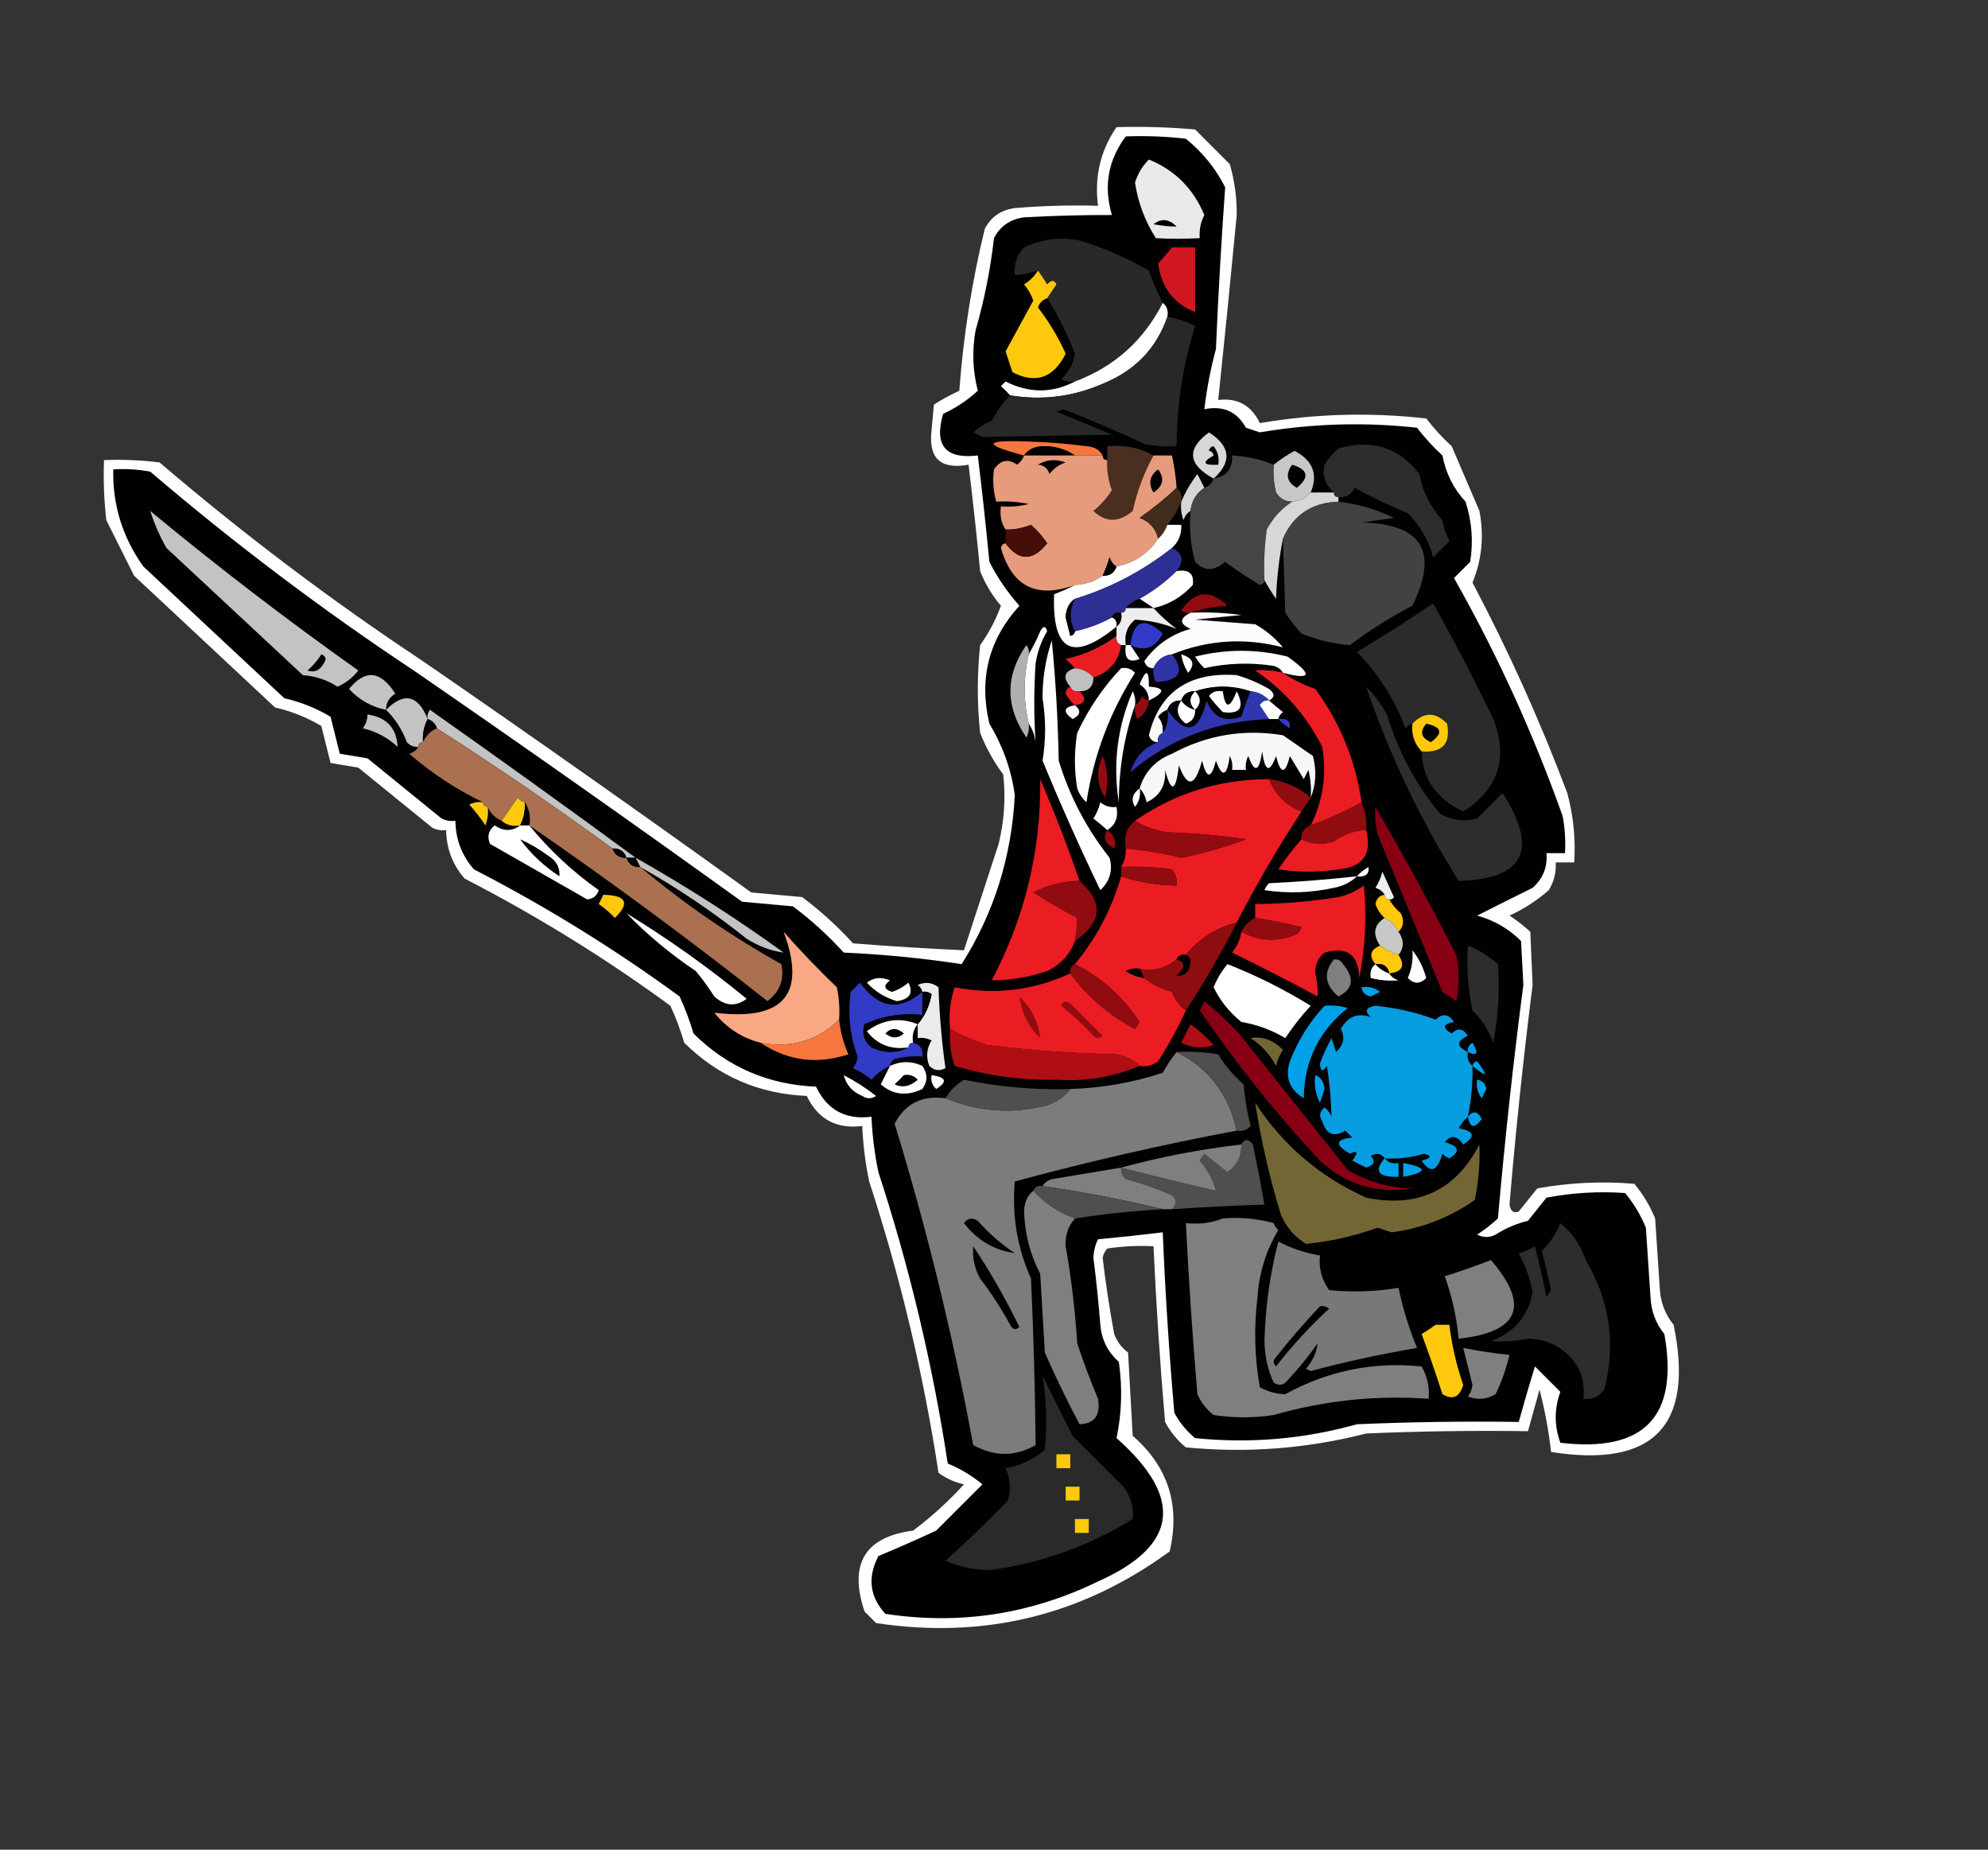 <?xml version="1.0" encoding="UTF-8"?>
<!DOCTYPE svg PUBLIC "-//W3C//DTD SVG 1.1//EN" "http://www.w3.org/Graphics/SVG/1.1/DTD/svg11.dtd">
<svg xmlns="http://www.w3.org/2000/svg" version="1.1" width="430px" height="400px" style="shape-rendering:geometricPrecision; text-rendering:geometricPrecision; image-rendering:optimizeQuality; fill-rule:evenodd; clip-rule:evenodd" xmlns:xlink="http://www.w3.org/1999/xlink">
<rect width="100%" height="100%" fill="#333333" stroke="none"/>
<g><path style="opacity:1" fill="#fefffe" d="M 241.5,27.5 C 247.176,27.334 252.843,27.501 258.5,28C 261,30.5 263.5,33 266,35.5C 267.037,39.078 267.537,42.744 267.5,46.5C 266.233,59.836 264.9,73.169 263.5,86.5C 267.67,85.993 270.67,87.659 272.5,91.5C 284.433,89.463 296.433,89.13 308.5,90.5C 310.149,92.65 311.982,94.65 314,96.5C 316.012,101.173 318.012,105.84 320,110.5C 321.022,115.905 320.522,121.071 318.5,126C 326.293,140.752 333.127,155.918 339,171.5C 340.325,176.401 340.825,181.401 340.5,186.5C 339.167,186.5 337.833,186.5 336.5,186.5C 336.628,188.655 336.128,190.655 335,192.5C 332.415,194.758 329.582,196.591 326.5,198C 328.09,199.046 329.59,200.213 331,201.5C 331.167,205.333 331.333,209.167 331.5,213C 329.505,228.751 327.838,244.584 326.5,260.5C 326.733,261.932 327.4,262.432 328.5,262C 329.833,260.333 331.167,258.667 332.5,257C 339.465,255.746 346.465,255.413 353.5,256C 355.377,258.251 356.877,260.751 358,263.5C 358.333,268.5 358.667,273.5 359,278.5C 359.133,281.525 360.133,284.192 362,286.5C 366.507,308.329 357.673,317.495 335.5,314C 334.968,309.403 334.135,304.903 333,300.5C 332.151,303.521 331.317,306.521 330.5,309.5C 318.829,309.333 307.162,309.5 295.5,310C 282.691,313.286 269.691,314.286 256.5,313C 254.622,311.457 253.122,309.624 252,307.5C 250.908,294.847 250.075,282.18 249.5,269.5C 246.15,269.335 242.817,269.502 239.5,270C 238.978,270.561 238.645,271.228 238.5,272C 239.154,277.524 239.987,283.024 241,288.5C 241.615,290.116 242.615,291.449 244,292.5C 244.333,298.5 244.667,304.5 245,310.5C 252.665,317.165 255.332,325.498 253,335.5C 234.002,349.364 212.835,354.531 189.5,351C 188.667,350.167 187.833,349.333 187,348.5C 183.551,338.205 187.051,332.371 197.5,331C 201.466,328.036 205.133,324.703 208.5,321C 206.481,320.55 204.648,319.717 203,318.5C 199.727,297.075 194.727,276.075 188,255.5C 187.172,251.534 186.672,247.534 186.5,243.5C 180.919,244.21 176.919,242.044 174.5,237C 164.139,236.567 155.306,232.734 148,225.5C 147.197,222.756 146.197,220.089 145,217.5C 130.953,207.218 116.12,198.052 100.5,190C 97.89,187.005 96.556,183.505 96.5,179.5C 95.448,179.649 94.448,179.483 93.5,179C 88.167,174.667 82.833,170.333 77.5,166C 75.5,165.667 73.5,165.333 71.5,165C 70.833,162.333 70.167,159.667 69.5,157C 66.377,155.14 63.043,153.807 59.5,153C 49.333,143.5 39.167,134 29,124.5C 27,120.5 25,116.5 23,112.5C 22.501,108.179 22.334,103.846 22.5,99.5C 26.514,99.335 30.514,99.501 34.5,100C 52.775,115.6 71.775,129.934 91.5,143C 115.342,159.421 139.009,176.087 162.5,193C 166.167,193.333 169.833,193.667 173.5,194C 177.466,196.964 181.133,200.297 184.5,204C 192.495,204.643 200.495,205.143 208.5,205.5C 210.985,197.855 213.485,190.188 216,182.5C 217.218,177.545 217.551,172.545 217,167.5C 214.965,164.755 213.299,161.755 212,158.5C 211.333,152.167 211.333,145.833 212,139.5C 213.889,136.888 215.389,134.055 216.5,131C 214.586,128.752 213.086,126.252 212,123.5C 211.261,115.799 210.428,108.133 209.5,100.5C 203.424,101.589 200.757,99.09 201.5,93C 201.667,91.167 201.833,89.333 202,87.5C 203.753,86.373 205.587,85.373 207.5,84.5C 208.37,72.657 210.203,60.99 213,49.5C 214.339,46.906 216.506,45.406 219.5,45C 225.491,44.501 231.491,44.334 237.5,44.5C 236.682,38.24 238.015,32.574 241.5,27.5 Z"/></g>
<g><path style="opacity:1" fill="#010101" d="M 243.5,29.5 C 247.846,29.334 252.179,29.501 256.5,30C 260.119,32.944 262.953,36.444 265,40.5C 264.17,52.1 263.503,63.767 263,75.5C 261.843,79.782 261.01,84.116 260.5,88.5C 264.539,87.66 267.539,88.993 269.5,92.5C 270.5,92.833 271.5,93.167 272.5,93.5C 283.796,91.581 295.13,91.248 306.5,92.5C 308.149,94.65 309.982,96.65 312,98.5C 312.721,102.342 314.387,105.676 317,108.5C 318.363,112.761 318.696,117.095 318,121.5C 316.833,122.667 315.667,123.833 314.5,125C 323.832,141.496 331.665,158.662 338,176.5C 338.497,179.146 338.664,181.813 338.5,184.5C 337.167,184.5 335.833,184.5 334.5,184.5C 334.747,187.505 333.747,190.005 331.5,192C 327.451,194.002 323.451,196.002 319.5,198C 323.164,199.002 326.331,200.836 329,203.5C 329.167,206.667 329.333,209.833 329.5,213C 327.313,229.744 325.48,246.578 324,263.5C 322.59,264.787 321.09,265.954 319.5,267C 320.833,267.667 322.167,267.667 323.5,267C 325.635,265.619 327.968,264.619 330.5,264C 331.833,262.333 333.167,260.667 334.5,259C 340.141,257.928 345.807,257.595 351.5,258C 353.377,260.251 354.877,262.751 356,265.5C 356.333,270.5 356.667,275.5 357,280.5C 357.133,283.525 358.133,286.192 360,288.5C 363.165,306.338 355.665,314.171 337.5,312C 336.167,308.333 336.167,304.667 337.5,301C 335.667,299.167 333.833,297.333 332,295.5C 330.768,299.498 329.602,303.498 328.5,307.5C 316.829,307.333 305.162,307.5 293.5,308C 282.03,311.213 270.363,312.213 258.5,311C 256.622,309.457 255.122,307.624 254,305.5C 252.871,292.516 252.038,279.516 251.5,266.5C 246.851,267.065 242.184,267.565 237.5,268C 236.892,269.231 236.559,270.564 236.5,272C 237.12,276.82 237.62,281.653 238,286.5C 238.274,289.715 239.607,292.381 242,294.5C 242.806,300.084 242.639,305.584 241.5,311C 256.15,323.956 254.817,334.289 237.5,342C 222.853,349.108 207.52,351.442 191.5,349C 188.098,345.281 187.598,341.114 190,336.5C 194.224,334.74 198.391,332.906 202.5,331C 205.833,327.667 209.167,324.333 212.5,321C 210.244,319.132 207.744,317.632 205,316.5C 201.727,295.075 196.727,274.075 190,253.5C 189.172,249.534 188.672,245.534 188.5,241.5C 182.919,242.21 178.919,240.044 176.5,235C 166.139,234.567 157.306,230.734 150,223.5C 149.197,220.756 148.197,218.089 147,215.5C 132.953,205.218 118.12,196.052 102.5,188C 99.89,185.005 98.556,181.505 98.5,177.5C 97.448,177.649 96.448,177.483 95.5,177C 90.167,172.667 84.833,168.333 79.5,164C 77.5,163.667 75.5,163.333 73.5,163C 72.833,160.333 72.167,157.667 71.5,155C 68.377,153.14 65.043,151.807 61.5,151C 51.333,141.5 41.167,132 31,122.5C 26.491,116.167 24.324,109.167 24.5,101.5C 27.187,101.336 29.854,101.503 32.5,102C 50.775,117.6 69.775,131.934 89.5,145C 113.342,161.421 137.009,178.087 160.5,195C 164.167,195.333 167.833,195.667 171.5,196C 175.466,198.964 179.133,202.297 182.5,206C 191.056,206.385 199.556,207.218 208,208.5C 214.965,197.517 218.799,185.351 219.5,172C 218.775,166.548 216.941,161.381 214,156.5C 211.701,146.772 213.868,138.272 220.5,131C 217.913,128.087 215.746,124.92 214,121.5C 213.261,113.799 212.428,106.133 211.5,98.5C 204.497,99.327 201.997,96.327 204,89.5C 206.795,88.192 209.295,86.525 211.5,84.5C 210.394,80.223 210.228,75.89 211,71.5C 212.887,64.969 214.22,58.302 215,51.5C 216.339,48.906 218.506,47.406 221.5,47C 227.957,46.644 234.29,46.477 240.5,46.5C 238.669,40.294 239.669,34.628 243.5,29.5 Z"/></g>
<g><path style="opacity:1" fill="#e9e9e9" d="M 248.5,34.5 C 254.114,36.781 258.114,40.781 260.5,46.5C 259.691,48.071 259.357,49.738 259.5,51.5C 256.121,51.678 252.955,51.678 250,51.5C 247.657,47.814 246.157,43.814 245.5,39.5C 246.092,37.578 247.092,35.911 248.5,34.5 Z"/></g>
<g><path style="opacity:1" fill="#000000" d="M 249.5,48.5 C 251.185,47.156 252.852,47.323 254.5,49C 252.893,48.981 251.226,48.815 249.5,48.5 Z"/></g>
<g><path style="opacity:1" fill="#292929" d="M 251.5,65.5 C 247.348,73.654 241.015,79.321 232.5,82.5C 231.448,82.65 230.448,82.483 229.5,82C 231.152,80.53 232.152,78.697 232.5,76.5C 230.886,72.244 228.886,68.244 226.5,64.5C 227.141,63.518 227.807,62.518 228.5,61.5C 228.062,60.494 227.396,60.494 226.5,61.5C 225.824,60.398 225.158,59.398 224.5,58.5C 222.883,59.038 221.216,59.371 219.5,59.5C 219.247,57.173 219.914,55.173 221.5,53.5C 225.336,51.687 229.336,51.187 233.5,52C 238.742,53.621 243.742,55.788 248.5,58.5C 249.312,60.945 250.312,63.278 251.5,65.5 Z"/></g>
<g><path style="opacity:1" fill="#d0171f" d="M 253.5,53.5 C 255.167,53.5 256.833,53.5 258.5,53.5C 258.5,58.167 258.5,62.833 258.5,67.5C 253.879,65.687 251.212,62.187 250.5,57C 251.544,55.826 252.544,54.659 253.5,53.5 Z"/></g>
<g><path style="opacity:1" fill="#fec90d" d="M 224.5,58.5 C 225.158,59.398 225.824,60.398 226.5,61.5C 227.396,60.494 228.062,60.494 228.5,61.5C 227.807,62.518 227.141,63.518 226.5,64.5C 225.522,64.811 224.855,65.478 224.5,66.5C 226.898,69.571 228.898,72.905 230.5,76.5C 227.873,81.745 224.039,83.078 219,80.5C 218.5,79 218,77.5 217.5,76C 219.5,72.333 221.5,68.667 223.5,65C 223.05,63.715 222.383,62.548 221.5,61.5C 222.77,60.712 223.77,59.712 224.5,58.5 Z"/></g>
<g><path style="opacity:1" fill="#fefffe" d="M 251.5,65.5 C 252.404,66.209 252.737,67.209 252.5,68.5C 250.145,75.359 245.478,80.192 238.5,83C 232.063,85.805 225.396,86.638 218.5,85.5C 217.909,84.849 217.243,84.182 216.5,83.5C 216.833,83.167 217.167,82.833 217.5,82.5C 222.592,85.062 227.592,85.062 232.5,82.5C 241.015,79.321 247.348,73.654 251.5,65.5 Z"/></g>
<g><path style="opacity:1" fill="#282828" d="M 252.5,68.5 C 254.589,68.857 256.589,69.523 258.5,70.5C 255.867,78.963 254.534,87.63 254.5,96.5C 252.143,96.663 249.81,96.497 247.5,96C 241.783,93.314 235.95,90.814 230,88.5C 229.5,88.667 229,88.833 228.5,89C 232.5,90.667 236.5,92.333 240.5,94C 231.127,94.179 221.793,94.346 212.5,94.5C 211.833,94.167 211.167,93.833 210.5,93.5C 211.665,92.416 212.998,91.583 214.5,91C 215.615,88.869 216.948,87.035 218.5,85.5C 225.396,86.638 232.063,85.805 238.5,83C 245.478,80.192 250.145,75.359 252.5,68.5 Z"/></g>
<g><path style="opacity:1" fill="#d6d7d6" d="M 262.5,103.5 C 256.93,100.449 256.597,97.115 261.5,93.5C 266.19,96.522 266.524,99.856 262.5,103.5 Z"/></g>
<g><path style="opacity:1" fill="#f7763e" d="M 238.5,98.5 C 236.5,98.5 234.5,98.5 232.5,98.5C 230.489,97.107 228.155,96.44 225.5,96.5C 223.667,96.585 222.334,97.252 221.5,98.5C 212.26,96.062 212.76,95.062 223,95.5C 227.018,95.638 231.018,95.972 235,96.5C 236.681,96.608 237.848,97.275 238.5,98.5 Z"/></g>
<g><path style="opacity:1" fill="#000000" d="M 232.5,98.5 C 228.833,98.5 225.167,98.5 221.5,98.5C 222.334,97.252 223.667,96.585 225.5,96.5C 228.155,96.44 230.489,97.107 232.5,98.5 Z"/></g>
<g><path style="opacity:1" fill="#4a2f20" d="M 249.5,98.5 C 247.444,102.232 245.944,106.232 245,110.5C 242.01,113.021 239.176,113.021 236.5,110.5C 238.097,109.209 239.43,107.709 240.5,106C 239.713,103.901 239.38,101.734 239.5,99.5C 239.5,98.5 239.5,97.5 239.5,96.5C 243.16,96.159 246.493,96.826 249.5,98.5 Z"/></g>
<g><path style="opacity:1" fill="#000000" d="M 261.5,97.5 C 261.56,96.957 261.893,96.624 262.5,96.5C 263.429,97.689 263.762,99.022 263.5,100.5C 260.203,100.671 259.869,100.005 262.5,98.5C 262.376,97.893 262.043,97.56 261.5,97.5 Z"/></g>
<g><path style="opacity:1" fill="#2d2d2d" d="M 289.5,107.5 C 288.833,107.5 288.5,107.167 288.5,106.5C 286.577,104.712 285.911,102.712 286.5,100.5C 287.313,99.186 288.313,98.019 289.5,97C 296.723,94.895 302.556,96.728 307,102.5C 307.721,106.342 309.387,109.676 312,112.5C 312.273,114.101 312.773,115.601 313.5,117C 312.333,118.167 311.167,119.333 310,120.5C 308.998,116.836 307.164,113.669 304.5,111C 300.563,109.356 296.73,107.523 293,105.5C 292.29,106.973 291.124,107.64 289.5,107.5 Z"/></g>
<g><path style="opacity:1" fill="#c7c7c7" d="M 283.5,106.5 C 282.486,107.674 281.153,108.34 279.5,108.5C 277.983,108.489 276.816,107.823 276,106.5C 275.505,104.527 275.338,102.527 275.5,100.5C 276.885,99.386 278.385,98.386 280,97.5C 283.974,99.576 285.14,102.576 283.5,106.5 Z"/></g>
<g><path style="opacity:1" fill="#e69c7c" d="M 221.5,98.5 C 225.167,98.5 228.833,98.5 232.5,98.5C 234.5,98.5 236.5,98.5 238.5,98.5C 238.5,99.167 238.833,99.5 239.5,99.5C 239.38,101.734 239.713,103.901 240.5,106C 239.43,107.709 238.097,109.209 236.5,110.5C 239.176,113.021 242.01,113.021 245,110.5C 245.944,106.232 247.444,102.232 249.5,98.5C 250.833,98.5 252.167,98.5 253.5,98.5C 253.993,100.806 254.326,103.139 254.5,105.5C 251.997,107.833 249.331,109.999 246.5,112C 248.644,112.792 249.977,114.292 250.5,116.5C 248.37,119.737 245.37,121.737 241.5,122.5C 240.778,122.082 240.278,121.416 240,120.5C 239.59,121.901 239.09,123.234 238.5,124.5C 236.786,125.738 234.786,126.405 232.5,126.5C 224.231,129.529 218.898,126.862 216.5,118.5C 216.624,117.893 216.957,117.56 217.5,117.5C 220.375,121.382 223.375,121.382 226.5,117.5C 225.52,116.019 224.353,114.685 223,113.5C 220.975,114.26 219.142,114.594 217.5,114.5C 216.549,113.081 216.216,111.415 216.5,109.5C 218.527,109.662 220.527,109.495 222.5,109C 220.19,108.503 217.857,108.337 215.5,108.5C 214.833,106.181 214.666,103.847 215,101.5C 216.396,99.473 218.062,99.14 220,100.5C 220.717,99.956 221.217,99.289 221.5,98.5 Z"/></g>
<g><path style="opacity:1" fill="#000000" d="M 224.5,100.5 C 226.288,99.377 228.288,99.211 230.5,100C 229.069,100.465 227.903,101.299 227,102.5C 226.583,101.244 225.75,100.577 224.5,100.5 Z"/></g>
<g><path style="opacity:1" fill="#000000" d="M 279.5,100.5 C 282.956,101.536 283.29,103.203 280.5,105.5C 278.296,104.218 277.962,102.551 279.5,100.5 Z"/></g>
<g><path style="opacity:1" fill="#000000" d="M 250.5,101.5 C 251.94,103.42 251.607,105.087 249.5,106.5C 248.316,104.533 248.649,102.866 250.5,101.5 Z"/></g>
<g><path style="opacity:1" fill="#d6d7d6" d="M 260.5,105.5 C 258.75,106.659 257.75,108.326 257.5,110.5C 256.778,110.918 256.278,111.584 256,112.5C 255.51,111.207 255.343,109.873 255.5,108.5C 256.375,106.432 257.541,104.432 259,102.5C 259.513,103.527 260.013,104.527 260.5,105.5 Z"/></g>
<g><path style="opacity:1" fill="#454545" d="M 275.5,100.5 C 275.338,102.527 275.505,104.527 276,106.5C 276.816,107.823 277.983,108.489 279.5,108.5C 277.193,109.977 275.36,111.977 274,114.5C 273.501,118.152 273.335,121.818 273.5,125.5C 273.44,126.043 273.107,126.376 272.5,126.5C 269.914,124.957 267.414,123.291 265,121.5C 262.615,123.539 260.448,123.539 258.5,121.5C 257.511,117.893 257.177,114.226 257.5,110.5C 257.75,108.326 258.75,106.659 260.5,105.5C 261.5,105.167 262.167,104.5 262.5,103.5C 265.297,103.033 266.631,101.367 266.5,98.5C 269.727,98.676 272.727,99.343 275.5,100.5 Z"/></g>
<g><path style="opacity:1" fill="#432b1e" d="M 254.5,105.5 C 255.404,106.209 255.737,107.209 255.5,108.5C 254.767,110.294 253.767,111.961 252.5,113.5C 252.068,114.71 251.401,115.71 250.5,116.5C 249.977,114.292 248.644,112.792 246.5,112C 249.331,109.999 251.997,107.833 254.5,105.5 Z"/></g>
<g><path style="opacity:1" fill="#d6d7d6" d="M 283.5,106.5 C 285.167,106.5 286.833,106.5 288.5,106.5C 288.5,107.167 288.833,107.5 289.5,107.5C 289.5,107.833 289.5,108.167 289.5,108.5C 283.76,108.694 279.76,111.361 277.5,116.5C 276.675,120.647 276.175,124.981 276,129.5C 275.066,128.142 274.232,126.808 273.5,125.5C 273.335,121.818 273.501,118.152 274,114.5C 275.36,111.977 277.193,109.977 279.5,108.5C 281.153,108.34 282.486,107.674 283.5,106.5 Z"/></g>
<g><path style="opacity:1" fill="#424242" d="M 289.5,108.5 C 293.737,108.969 297.737,110.136 301.5,112C 299.167,112.333 296.833,112.667 294.5,113C 307.587,113.267 311.254,119.267 305.5,131C 300.747,133.458 296.247,136.292 292,139.5C 288.614,139.288 285.114,138.455 281.5,137C 280.213,135.59 279.046,134.09 278,132.5C 277.835,127.015 277.669,121.682 277.5,116.5C 279.76,111.361 283.76,108.694 289.5,108.5 Z"/></g>
<g><path style="opacity:1" fill="#c2c3c2" d="M 32.5,110.5 C 47.054,122.551 62.054,134.051 77.5,145C 76.275,146.563 74.775,147.73 73,148.5C 70.752,147.045 68.252,146.212 65.5,146C 55.667,136.833 45.833,127.667 36,118.5C 34.546,115.929 33.38,113.262 32.5,110.5 Z"/></g>
<g><path style="opacity:1" fill="#fefffe" d="M 252.5,113.5 C 253.5,113.5 254.5,113.5 255.5,113.5C 255.608,115.514 254.942,117.18 253.5,118.5C 247.149,123.508 240.149,127.175 232.5,129.5C 231.252,130.334 230.585,131.667 230.5,133.5C 230.833,134.833 231.167,136.167 231.5,137.5C 232.107,137.376 232.44,137.043 232.5,136.5C 235.397,135.871 238.064,134.871 240.5,133.5C 241.338,133.842 241.672,134.508 241.5,135.5C 232.05,143.248 227.55,140.915 228,128.5C 229.622,127.901 231.122,127.234 232.5,126.5C 234.786,126.405 236.786,125.738 238.5,124.5C 240.027,124.573 241.027,123.906 241.5,122.5C 245.37,121.737 248.37,119.737 250.5,116.5C 251.401,115.71 252.068,114.71 252.5,113.5 Z"/></g>
<g><path style="opacity:1" fill="#440f09" d="M 217.5,117.5 C 217.5,116.5 217.5,115.5 217.5,114.5C 219.142,114.594 220.975,114.26 223,113.5C 224.353,114.685 225.52,116.019 226.5,117.5C 223.375,121.382 220.375,121.382 217.5,117.5 Z"/></g>
<g><path style="opacity:1" fill="#2d2f95" d="M 253.5,118.5 C 255.847,119.607 256.18,121.274 254.5,123.5C 252.14,125.853 249.473,127.853 246.5,129.5C 245.29,129.932 244.29,130.599 243.5,131.5C 243.5,132.167 243.167,132.5 242.5,132.5C 241.508,132.328 240.842,132.662 240.5,133.5C 238.064,134.871 235.397,135.871 232.5,136.5C 231.244,134.274 231.244,131.941 232.5,129.5C 240.149,127.175 247.149,123.508 253.5,118.5 Z"/></g>
<g><path style="opacity:1" fill="#000000" d="M 241.5,122.5 C 241.027,123.906 240.027,124.573 238.5,124.5C 239.09,123.234 239.59,121.901 240,120.5C 240.278,121.416 240.778,122.082 241.5,122.5 Z"/></g>
<g><path style="opacity:1" fill="#fefffe" d="M 254.5,123.5 C 257.166,123.066 258.333,124.066 258,126.5C 255.643,129.091 252.809,130.758 249.5,131.5C 248.5,130.833 247.5,130.167 246.5,129.5C 249.473,127.853 252.14,125.853 254.5,123.5 Z"/></g>
<g><path style="opacity:1" fill="#910c11" d="M 257.5,132.5 C 256.761,132.631 256.094,132.464 255.5,132C 258.401,127.735 261.734,127.401 265.5,131C 262.635,131.183 259.969,131.683 257.5,132.5 Z"/></g>
<g><path style="opacity:1" fill="#000000" d="M 232.5,129.5 C 231.244,131.941 231.244,134.274 232.5,136.5C 232.44,137.043 232.107,137.376 231.5,137.5C 231.167,136.167 230.833,134.833 230.5,133.5C 230.585,131.667 231.252,130.334 232.5,129.5 Z"/></g>
<g><path style="opacity:1" fill="#000000" d="M 246.5,129.5 C 247.5,130.167 248.5,130.833 249.5,131.5C 247.5,131.5 245.5,131.5 243.5,131.5C 244.29,130.599 245.29,129.932 246.5,129.5 Z"/></g>
<g><path style="opacity:1" fill="#2b2b2b" d="M 307.5,162.5 C 312,162.836 313.833,160.836 313,156.5C 310.506,153.914 308.006,153.914 305.5,156.5C 304.883,156.611 304.383,156.944 304,157.5C 301.61,151.201 298.11,145.701 293.5,141C 299.085,137.625 304.585,134.125 310,130.5C 314.588,138.676 318.922,147.009 323,155.5C 326.273,163.95 324.106,170.617 316.5,175.5C 310.654,172.723 307.654,168.39 307.5,162.5 Z"/></g>
<g><path style="opacity:1" fill="#eeeeee" d="M 243.5,131.5 C 245.5,131.5 247.5,131.5 249.5,131.5C 250.972,133.134 252.638,134.634 254.5,136C 251.639,134.826 248.639,134.159 245.5,134C 243.808,135.401 243.141,137.234 243.5,139.5C 243.167,139.5 242.833,139.5 242.5,139.5C 241.662,139.158 241.328,138.492 241.5,137.5C 241.5,136.833 241.5,136.167 241.5,135.5C 242.404,134.791 242.737,133.791 242.5,132.5C 243.167,132.5 243.5,132.167 243.5,131.5 Z"/></g>
<g><path style="opacity:1" fill="#000000" d="M 240.5,133.5 C 240.842,132.662 241.508,132.328 242.5,132.5C 242.737,133.791 242.404,134.791 241.5,135.5C 241.672,134.508 241.338,133.842 240.5,133.5 Z"/></g>
<g><path style="opacity:1" fill="#323bc8" d="M 244.5,139.5 C 245.169,134.168 247.502,133.335 251.5,137C 249.855,140.169 247.521,141.003 244.5,139.5 Z"/></g>
<g><path style="opacity:1" fill="#fcfcfc" d="M 257.5,132.5 C 261.182,132.335 264.848,132.501 268.5,133C 265.167,133.333 261.833,133.667 258.5,134C 262.833,134.333 267.167,134.667 271.5,135C 273.792,136.29 275.792,137.957 277.5,140C 269.312,137.858 261.312,138.358 253.5,141.5C 251.596,141.738 250.262,142.738 249.5,144.5C 248.503,144.53 247.836,144.03 247.5,143C 250.006,139.495 253.339,137.162 257.5,136C 255.069,134.908 255.069,133.741 257.5,132.5 Z"/></g>
<g><path style="opacity:1" fill="#fefffe" d="M 222.5,156.5 C 221.352,151.483 221.352,146.483 222.5,141.5C 223.41,139.981 224.243,138.315 225,136.5C 225.654,135.304 226.154,135.304 226.5,136.5C 225.208,138.667 224.375,141 224,143.5C 223.616,149.194 223.616,154.86 224,160.5C 223.79,158.942 223.29,157.609 222.5,156.5 Z"/></g>
<g><path style="opacity:1" fill="#ec1c23" d="M 241.5,137.5 C 241.328,138.492 241.662,139.158 242.5,139.5C 241.946,143.055 239.946,145.388 236.5,146.5C 235.486,145.326 234.153,144.66 232.5,144.5C 231.909,143.849 231.243,143.182 230.5,142.5C 234.57,141.63 238.237,139.963 241.5,137.5 Z"/></g>
<g><path style="opacity:1" fill="#fefffe" d="M 227.5,138.5 C 228.33,146.99 228.83,155.657 229,164.5C 231.342,172.184 235.009,179.184 240,185.5C 240.738,188.212 240.071,190.545 238,192.5C 233.576,183.315 229.409,173.982 225.5,164.5C 226.241,160.058 226.241,155.558 225.5,151C 225.483,146.704 226.149,142.537 227.5,138.5 Z"/></g>
<g><path style="opacity:1" fill="#b0b0b0" d="M 222.5,141.5 C 221.352,146.483 221.352,151.483 222.5,156.5C 222.649,157.552 222.483,158.552 222,159.5C 217.411,152.765 217.411,146.098 222,139.5C 222.464,140.094 222.631,140.761 222.5,141.5 Z"/></g>
<g><path style="opacity:1" fill="#fefffe" d="M 243.5,139.5 C 243.833,139.5 244.167,139.5 244.5,139.5C 245.141,140.482 245.807,141.482 246.5,142.5C 244.117,143.462 243.117,142.462 243.5,139.5 Z"/></g>
<g><path style="opacity:1" fill="#fefffe" d="M 277.5,145.5 C 277.082,144.778 276.416,144.278 275.5,144C 270.446,143.219 265.446,143.386 260.5,144.5C 259.713,143.758 259.047,142.925 258.5,142C 265.192,140.321 271.859,140.321 278.5,142C 284.03,145.942 283.697,147.109 277.5,145.5 Z"/></g>
<g><path style="opacity:1" fill="#000000" d="M 69.5,141.5 C 70.525,141.897 70.692,142.563 70,143.5C 69.163,145.007 67.996,145.507 66.5,145C 67.71,143.961 68.71,142.794 69.5,141.5 Z"/></g>
<g><path style="opacity:1" fill="#2f33a5" d="M 253.5,141.5 C 256.358,145.222 255.192,147.222 250,147.5C 249.517,146.552 249.351,145.552 249.5,144.5C 250.262,142.738 251.596,141.738 253.5,141.5 Z"/></g>
<g><path style="opacity:1" fill="#fefffe" d="M 255.5,141.5 C 258.087,142.307 258.587,143.641 257,145.5C 256.209,144.255 255.709,142.922 255.5,141.5 Z"/></g>
<g><path style="opacity:1" fill="#c0c0c0" d="M 232.5,144.5 C 234.153,144.66 235.486,145.326 236.5,146.5C 236.5,148.5 235.5,149.5 233.5,149.5C 232.508,149.672 231.842,149.338 231.5,148.5C 229.825,146.544 230.158,145.211 232.5,144.5 Z"/></g>
<g><path style="opacity:1" fill="#fefffe" d="M 242.5,144.5 C 243.675,144.281 244.675,144.614 245.5,145.5C 240.025,154.113 236.525,163.446 235,173.5C 234.085,172.672 233.419,171.672 233,170.5C 232.333,166.5 232.333,162.5 233,158.5C 235.435,153.285 238.601,148.618 242.5,144.5 Z"/></g>
<g><path style="opacity:1" fill="#ec1c23" d="M 277.5,145.5 C 279.598,146.935 281.931,148.102 284.5,149C 289.889,156.337 293.223,164.503 294.5,173.5C 290.987,175.422 287.321,177.088 283.5,178.5C 286.171,173.146 287.004,167.48 286,161.5C 282.539,154.712 277.706,149.212 271.5,145C 273.488,144.82 275.488,144.986 277.5,145.5 Z"/></g>
<g><path style="opacity:1" fill="#c2c3c2" d="M 83.5,153.5 C 80.407,152.896 77.741,151.396 75.5,149C 78.989,144.68 82.323,145.013 85.5,150C 84.177,150.816 83.511,151.983 83.5,153.5 Z"/></g>
<g><path style="opacity:1" fill="#fefffe" d="M 248.5,151.5 C 248.489,149.983 247.823,148.816 246.5,148C 247.874,144.59 248.541,144.757 248.5,148.5C 252.06,148.717 252.06,149.717 248.5,151.5 Z"/></g>
<g><path style="opacity:1" fill="#fbfbfb" d="M 274.5,151.5 C 273.486,150.326 272.153,149.66 270.5,149.5C 266.5,148.167 262.5,148.167 258.5,149.5C 256.973,149.427 255.973,150.094 255.5,151.5C 253.973,151.427 252.973,152.094 252.5,153.5C 251.711,153.783 251.044,154.283 250.5,155C 251.337,156.011 251.67,157.178 251.5,158.5C 250.662,158.842 250.328,159.508 250.5,160.5C 249.503,160.53 248.836,160.03 248.5,159C 250.841,149.61 257.175,145.277 267.5,146C 269.949,146.725 272.283,147.725 274.5,149C 275.774,149.977 275.774,150.811 274.5,151.5 Z"/></g>
<g><path style="opacity:1" fill="#ec1c23" d="M 231.5,148.5 C 231.842,149.338 232.508,149.672 233.5,149.5C 235.129,151.196 234.796,152.196 232.5,152.5C 231.722,151.844 231.056,151.011 230.5,150C 230.57,149.235 230.903,148.735 231.5,148.5 Z"/></g>
<g><path style="opacity:1" fill="#000000" d="M 258.5,149.5 C 262.5,148.167 266.5,148.167 270.5,149.5C 269.776,151.218 269.109,153.052 268.5,155C 264.834,156.271 262.334,155.104 261,151.5C 259.28,158.475 256.446,159.142 252.5,153.5C 252.973,152.094 253.973,151.427 255.5,151.5C 254.243,153.368 254.576,155.035 256.5,156.5C 257.919,155.995 258.585,154.995 258.5,153.5C 259.833,152.167 259.833,150.833 258.5,149.5 Z"/></g>
<g><path style="opacity:1" fill="#2c2d2c" d="M 295.5,148.5 C 297.223,150.253 298.723,152.253 300,154.5C 302.404,162.478 306.238,169.645 311.5,176C 314.03,177.422 316.697,177.755 319.5,177C 321.333,175.167 323.167,173.333 325,171.5C 332.862,183.778 329.696,190.112 315.5,190.5C 307.234,177.299 300.567,163.299 295.5,148.5 Z"/></g>
<g><path style="opacity:1" fill="#fefffe" d="M 245.5,152.5 C 243.183,159.164 242.016,166.164 242,173.5C 240.685,165.173 241.685,157.173 245,149.5C 245.483,150.448 245.649,151.448 245.5,152.5 Z"/></g>
<g><path style="opacity:1" fill="#000000" d="M 258.5,149.5 C 257.167,150.833 257.167,152.167 258.5,153.5C 257.222,153.218 256.222,152.551 255.5,151.5C 255.973,150.094 256.973,149.427 258.5,149.5 Z"/></g>
<g><path style="opacity:1" fill="#fefffe" d="M 258.5,149.5 C 259.833,150.833 259.833,152.167 258.5,153.5C 257.167,152.167 257.167,150.833 258.5,149.5 Z"/></g>
<g><path style="opacity:1" fill="#fefffe" d="M 261.5,150.5 C 262.209,149.596 263.209,149.263 264.5,149.5C 265.004,153.335 266.004,153.335 267.5,149.5C 269.265,153.014 268.265,154.514 264.5,154C 263.364,152.855 262.364,151.688 261.5,150.5 Z"/></g>
<g><path style="opacity:1" fill="#3036b0" d="M 270.5,149.5 C 272.153,149.66 273.486,150.326 274.5,151.5C 273.624,151.369 272.957,151.702 272.5,152.5C 273.193,153.518 273.859,154.518 274.5,155.5C 262.978,155.942 252.978,159.776 244.5,167C 245.51,163.737 247.51,161.57 250.5,160.5C 250.328,159.508 250.662,158.842 251.5,158.5C 252.451,157.081 252.784,155.415 252.5,153.5C 256.446,159.142 259.28,158.475 261,151.5C 262.334,155.104 264.834,156.271 268.5,155C 269.109,153.052 269.776,151.218 270.5,149.5 Z"/></g>
<g><path style="opacity:1" fill="#c2c3c2" d="M 92.5,155.5 C 91.699,157.042 91.366,158.708 91.5,160.5C 90.833,160.5 90.5,160.833 90.5,161.5C 89.504,161.586 88.671,161.252 88,160.5C 86.988,157.798 85.488,155.465 83.5,153.5C 87.411,149.609 90.411,150.276 92.5,155.5 Z"/></g>
<g><path style="opacity:1" fill="#910c11" d="M 248.5,151.5 C 248.315,153.196 247.481,154.529 246,155.5C 245.517,154.552 245.351,153.552 245.5,152.5C 246.222,152.082 246.722,151.416 247,150.5C 247.383,151.056 247.883,151.389 248.5,151.5 Z"/></g>
<g><path style="opacity:1" fill="#fefffe" d="M 255.5,151.5 C 256.222,152.551 257.222,153.218 258.5,153.5C 258.585,154.995 257.919,155.995 256.5,156.5C 254.576,155.035 254.243,153.368 255.5,151.5 Z"/></g>
<g><path style="opacity:1" fill="#fefffe" d="M 274.5,151.5 C 275.429,152.315 276.429,153.148 277.5,154C 276.944,154.383 276.611,154.883 276.5,155.5C 275.833,155.5 275.167,155.5 274.5,155.5C 273.859,154.518 273.193,153.518 272.5,152.5C 272.957,151.702 273.624,151.369 274.5,151.5 Z"/></g>
<g><path style="opacity:1" fill="#fefffe" d="M 232.5,152.5 C 233.895,153.648 233.728,154.648 232,155.5C 229.86,153.947 230.027,152.947 232.5,152.5 Z"/></g>
<g><path style="opacity:1" fill="#c2c3c2" d="M 137.5,185.5 C 136.833,185.5 136.167,185.5 135.5,185.5C 135.027,184.094 134.027,183.427 132.5,183.5C 120.113,174.45 107.446,165.783 94.5,157.5C 94.167,156.5 93.5,155.833 92.5,155.5C 92.369,154.761 92.536,154.094 93,153.5C 107.989,164.066 122.822,174.732 137.5,185.5 Z"/></g>
<g><path style="opacity:1" fill="#000000" d="M 252.5,153.5 C 252.784,155.415 252.451,157.081 251.5,158.5C 251.67,157.178 251.337,156.011 250.5,155C 251.044,154.283 251.711,153.783 252.5,153.5 Z"/></g>
<g><path style="opacity:1" fill="#c2c3c2" d="M 79.5,154.5 C 83.62,155.117 85.786,157.45 86,161.5C 83.86,159.513 81.36,158.18 78.5,157.5C 79.127,156.583 79.461,155.583 79.5,154.5 Z"/></g>
<g><path style="opacity:1" fill="#fec90d" d="M 307.5,162.5 C 305.919,160.858 305.253,158.858 305.5,156.5C 308.006,153.914 310.506,153.914 313,156.5C 313.833,160.836 312,162.836 307.5,162.5 Z"/></g>
<g><path style="opacity:1" fill="#000000" d="M 92.5,155.5 C 93.5,155.833 94.167,156.5 94.5,157.5C 93.1,158.1 92.1,159.1 91.5,160.5C 91.366,158.708 91.699,157.042 92.5,155.5 Z"/></g>
<g><path style="opacity:1" fill="#323bc8" d="M 276.5,155.5 C 278.355,155.272 279.188,155.939 279,157.5C 278.005,156.934 277.172,156.267 276.5,155.5 Z"/></g>
<g><path style="opacity:1" fill="#000000" d="M 308.5,156.5 C 311.861,157.203 312.194,158.537 309.5,160.5C 307.358,159.563 307.024,158.23 308.5,156.5 Z"/></g>
<g><path style="opacity:1" fill="#aa7050" d="M 94.5,157.5 C 107.446,165.783 120.113,174.45 132.5,183.5C 132.973,184.906 133.973,185.573 135.5,185.5C 135.973,186.906 136.973,187.573 138.5,187.5C 147.938,195.418 158.105,202.418 169,208.5C 169.707,211.761 168.707,214.428 166,216.5C 149.108,203.17 131.942,190.504 114.5,178.5C 114.784,176.585 114.451,174.919 113.5,173.5C 112.883,173.389 112.383,173.056 112,172.5C 110.811,174.233 109.644,175.9 108.5,177.5C 107.1,176.9 106.1,175.9 105.5,174.5C 104.833,174.5 104.5,174.167 104.5,173.5C 98.846,170.817 93.513,167.317 88.5,163C 89.416,162.722 90.082,162.222 90.5,161.5C 90.5,160.833 90.833,160.5 91.5,160.5C 92.1,159.1 93.1,158.1 94.5,157.5 Z"/></g>
<g><path style="opacity:1" fill="#f7f7f7" d="M 283.5,172.5 C 283.662,170.473 283.495,168.473 283,166.5C 282.667,167.167 282.333,167.833 282,168.5C 281,166.833 280,165.167 279,163.5C 278,167.5 277,167.5 276,163.5C 274.623,167.265 273.623,166.932 273,162.5C 272.377,166.932 271.377,167.265 270,163.5C 269.517,164.448 269.351,165.448 269.5,166.5C 268.5,166.5 267.5,166.5 266.5,166.5C 266.649,165.448 266.483,164.448 266,163.5C 265.377,167.932 264.377,168.265 263,164.5C 262,168.5 261,168.5 260,164.5C 258.483,170.147 256.817,170.481 255,165.5C 254.328,171.229 253.328,171.563 252,166.5C 252.225,169.825 250.892,172.158 248,173.5C 247.768,172.263 247.268,171.263 246.5,170.5C 247.588,166.91 249.921,164.41 253.5,163C 261.043,158.932 269.043,157.599 277.5,159C 279.667,160.5 281.833,162 284,163.5C 284.805,166.696 284.638,169.696 283.5,172.5 Z"/></g>
<g><path style="opacity:1" fill="#910c11" d="M 238.5,163.5 C 239.638,166.304 239.805,169.304 239,172.5C 237.241,169.65 237.074,166.65 238.5,163.5 Z"/></g>
<g><path style="opacity:1" fill="#ec1c23" d="M 233.5,190.5 C 229.954,190.559 226.621,191.392 223.5,193C 226.617,194.973 229.784,196.807 233,198.5C 232.981,200.107 232.815,201.774 232.5,203.5C 231.409,206.428 229.409,208.594 226.5,210C 222.554,211.324 218.554,211.991 214.5,212C 221.682,198.428 225.182,183.928 225,168.5C 228.131,175.754 230.964,183.087 233.5,190.5 Z"/></g>
<g><path style="opacity:1" fill="#ec1c23" d="M 274.5,168.5 C 275.855,171.855 278.189,174.189 281.5,175.5C 276.434,183.241 271.768,191.241 267.5,199.5C 263.046,200.626 259.379,202.959 256.5,206.5C 255.508,206.328 254.842,206.662 254.5,207.5C 251.956,209.484 249.289,210.151 246.5,209.5C 245.448,209.351 244.448,209.517 243.5,210C 244.745,210.791 246.078,211.291 247.5,211.5C 249.22,212.864 251.22,213.864 253.5,214.5C 254.15,216.184 255.15,217.517 256.5,218.5C 254.779,222.273 252.779,225.939 250.5,229.5C 249.311,230.429 247.978,230.762 246.5,230.5C 245.158,229.207 243.491,228.374 241.5,228C 232.124,227.816 222.791,227.15 213.5,226C 210.664,225.079 207.998,223.912 205.5,222.5C 205.183,219.428 205.516,216.428 206.5,213.5C 215.153,215.195 223.486,214.195 231.5,210.5C 235.262,215.598 239.928,219.598 245.5,222.5C 245.833,222 246.167,221.5 246.5,221C 242.837,215.492 238.17,211.326 232.5,208.5C 237.155,202.856 240.488,196.523 242.5,189.5C 246.384,190.793 250.384,191.459 254.5,191.5C 254.67,190.178 254.337,189.011 253.5,188C 249.848,187.501 246.182,187.335 242.5,187.5C 243.234,186.292 243.567,184.959 243.5,183.5C 247.544,183.844 251.544,184.51 255.5,185.5C 260.3,184.542 264.966,183.209 269.5,181.5C 263.862,180.67 258.196,180.17 252.5,180C 249.896,179.61 247.562,178.776 245.5,177.5C 254.155,171.505 263.822,168.505 274.5,168.5 Z"/></g>
<g><path style="opacity:1" fill="#910c11" d="M 274.5,168.5 C 277.896,168.884 280.896,170.218 283.5,172.5C 282.833,173.5 282.167,174.5 281.5,175.5C 278.189,174.189 275.855,171.855 274.5,168.5 Z"/></g>
<g><path style="opacity:1" fill="#fefffe" d="M 246.5,170.5 C 246.762,171.978 246.429,173.311 245.5,174.5C 244.579,172.969 244.912,171.635 246.5,170.5 Z"/></g>
<g><path style="opacity:1" fill="#fec90d" d="M 113.5,173.5 C 113.634,175.292 113.301,176.958 112.5,178.5C 110.901,178.768 109.568,178.434 108.5,177.5C 109.644,175.9 110.811,174.233 112,172.5C 112.383,173.056 112.883,173.389 113.5,173.5 Z"/></g>
<g><path style="opacity:1" fill="#fec90d" d="M 104.5,173.5 C 104.5,174.167 104.833,174.5 105.5,174.5C 105.657,175.873 105.49,177.207 105,178.5C 103.954,176.91 102.787,175.41 101.5,174C 102.448,173.517 103.448,173.351 104.5,173.5 Z"/></g>
<g><path style="opacity:1" fill="#000000" d="M 113.5,173.5 C 114.451,174.919 114.784,176.585 114.5,178.5C 113.833,178.5 113.167,178.5 112.5,178.5C 113.301,176.958 113.634,175.292 113.5,173.5 Z"/></g>
<g><path style="opacity:1" fill="#fefffe" d="M 239.5,179.5 C 238.571,178.685 237.571,177.852 236.5,177C 237.191,175.933 237.691,174.766 238,173.5C 239.011,174.337 240.178,174.67 241.5,174.5C 241.923,176.781 241.256,178.448 239.5,179.5 Z"/></g>
<g><path style="opacity:1" fill="#910c11" d="M 294.5,173.5 C 295.341,175.379 295.675,177.379 295.5,179.5C 292.903,179.643 290.569,180.477 288.5,182C 285.961,182.796 283.628,182.629 281.5,181.5C 281.427,179.973 282.094,178.973 283.5,178.5C 287.321,177.088 290.987,175.422 294.5,173.5 Z"/></g>
<g><path style="opacity:1" fill="#870014" d="M 297.5,174.5 C 303.559,184.944 309.392,195.611 315,206.5C 315.667,209.833 315.667,213.167 315,216.5C 314,215.833 313,215.167 312,214.5C 307.333,203.167 302.667,191.833 298,180.5C 297.505,178.527 297.338,176.527 297.5,174.5 Z"/></g>
<g><path style="opacity:1" fill="#910c11" d="M 245.5,177.5 C 247.562,178.776 249.896,179.61 252.5,180C 258.196,180.17 263.862,180.67 269.5,181.5C 264.966,183.209 260.3,184.542 255.5,185.5C 251.544,184.51 247.544,183.844 243.5,183.5C 243.025,180.918 243.692,178.918 245.5,177.5 Z"/></g>
<g><path style="opacity:1" fill="#fefffe" d="M 112.5,178.5 C 113.167,178.5 113.833,178.5 114.5,178.5C 118.778,183.773 123.778,188.439 129.5,192.5C 129.113,193.72 128.28,194.387 127,194.5C 120.016,190.507 113.016,186.507 106,182.5C 105.301,180.926 105.635,179.593 107,178.5C 108.943,179.807 110.777,179.807 112.5,178.5 Z"/></g>
<g><path style="opacity:1" fill="#910c11" d="M 239.5,179.5 C 240.984,180.473 241.484,181.807 241,183.5C 238.941,182.403 238.441,181.07 239.5,179.5 Z"/></g>
<g><path style="opacity:1" fill="#ec1c23" d="M 295.5,179.5 C 296.809,184.689 294.809,187.522 289.5,188C 285.167,188.667 280.833,188.667 276.5,188C 278.066,185.674 279.732,183.508 281.5,181.5C 283.628,182.629 285.961,182.796 288.5,182C 290.569,180.477 292.903,179.643 295.5,179.5 Z"/></g>
<g><path style="opacity:1" fill="#000000" d="M 112.5,181.5 C 114.612,182.44 116.612,183.606 118.5,185C 120.329,186.113 121.163,187.613 121,189.5C 117.62,187.283 114.787,184.616 112.5,181.5 Z"/></g>
<g><path style="opacity:1" fill="#000000" d="M 132.5,183.5 C 134.027,183.427 135.027,184.094 135.5,185.5C 133.973,185.573 132.973,184.906 132.5,183.5 Z"/></g>
<g><path style="opacity:1" fill="#000000" d="M 135.5,185.5 C 136.167,185.5 136.833,185.5 137.5,185.5C 137.833,186.167 138.167,186.833 138.5,187.5C 136.973,187.573 135.973,186.906 135.5,185.5 Z"/></g>
<g><path style="opacity:1" fill="#c2c3c2" d="M 137.5,185.5 C 148.582,191.761 159.249,198.594 169.5,206C 166.725,205.626 164.058,204.626 161.5,203C 154.207,197.194 146.54,192.028 138.5,187.5C 138.167,186.833 137.833,186.167 137.5,185.5 Z"/></g>
<g><path style="opacity:1" fill="#910c11" d="M 242.5,187.5 C 246.182,187.335 249.848,187.501 253.5,188C 254.337,189.011 254.67,190.178 254.5,191.5C 250.384,191.459 246.384,190.793 242.5,189.5C 242.5,188.833 242.5,188.167 242.5,187.5 Z"/></g>
<g><path style="opacity:1" fill="#fefffe" d="M 293.5,189.5 C 294.172,188.733 295.005,188.066 296,187.5C 296.188,189.061 295.355,189.728 293.5,189.5 Z"/></g>
<g><path style="opacity:1" fill="#eeeeee" d="M 300.5,194.5 C 299.833,194.5 299.5,194.167 299.5,193.5C 299.082,192.778 298.416,192.278 297.5,192C 298.191,190.933 298.691,189.766 299,188.5C 299.837,190.351 300.671,192.184 301.5,194C 301.272,194.399 300.938,194.565 300.5,194.5 Z"/></g>
<g><path style="opacity:1" fill="#fefffe" d="M 293.5,189.5 C 292.158,190.793 290.491,191.626 288.5,192C 283.475,193.092 278.475,193.258 273.5,192.5C 273.709,191.914 274.043,191.414 274.5,191C 280.867,190.707 287.2,190.207 293.5,189.5 Z"/></g>
<g><path style="opacity:1" fill="#910c11" d="M 233.5,190.5 C 238.739,195.099 238.405,199.432 232.5,203.5C 232.815,201.774 232.981,200.107 233,198.5C 229.784,196.807 226.617,194.973 223.5,193C 226.621,191.392 229.954,190.559 233.5,190.5 Z"/></g>
<g><path style="opacity:1" fill="#ec1c23" d="M 268.5,201.5 C 272.45,203.594 276.45,203.761 280.5,202C 280.957,201.586 281.291,201.086 281.5,200.5C 278.179,199.67 274.846,199.003 271.5,198.5C 271.5,197.5 271.5,196.5 271.5,195.5C 277.535,195.463 283.535,194.963 289.5,194C 291.519,193.55 293.352,192.717 295,191.5C 295.638,198.208 295.305,204.874 294,211.5C 293.882,206.457 291.382,204.623 286.5,206C 285.056,207.126 284.39,208.626 284.5,210.5C 284.904,212.224 285.071,213.891 285,215.5C 278.912,212.206 272.745,209.039 266.5,206C 267.582,204.67 268.249,203.17 268.5,201.5 Z"/></g>
<g><path style="opacity:1" fill="#fec90d" d="M 130.5,193.5 C 135.498,193.604 136.331,195.271 133,198.5C 131.926,197.382 130.76,196.382 129.5,195.5C 129.863,194.817 130.196,194.15 130.5,193.5 Z"/></g>
<g><path style="opacity:1" fill="#fec90d" d="M 299.5,193.5 C 299.5,194.167 299.833,194.5 300.5,194.5C 301.122,195.627 301.955,196.627 303,197.5C 303.765,199.066 303.598,200.399 302.5,201.5C 301.833,200.167 300.833,199.167 299.5,198.5C 298.609,197.739 297.942,196.739 297.5,195.5C 297.747,194.287 298.414,193.62 299.5,193.5 Z"/></g>
<g><path style="opacity:1" fill="#fefffe" d="M 135.5,197.5 C 144.547,203.034 153.214,209.201 161.5,216C 159.169,217.751 156.836,217.585 154.5,215.5C 153.289,213.578 151.956,211.745 150.5,210C 144.973,206.293 139.973,202.126 135.5,197.5 Z"/></g>
<g><path style="opacity:1" fill="#910c11" d="M 271.5,198.5 C 274.846,199.003 278.179,199.67 281.5,200.5C 281.291,201.086 280.957,201.586 280.5,202C 276.45,203.761 272.45,203.594 268.5,201.5C 269.167,200.167 270.167,199.167 271.5,198.5 Z"/></g>
<g><path style="opacity:1" fill="#c8c8c8" d="M 299.5,198.5 C 300.833,199.167 301.833,200.167 302.5,201.5C 303.72,203.284 303.72,204.95 302.5,206.5C 301.005,206.011 299.671,205.345 298.5,204.5C 296.821,201.988 297.155,199.988 299.5,198.5 Z"/></g>
<g><path style="opacity:1" fill="#8e0d11" d="M 267.5,199.5 C 264.165,206.134 260.498,212.468 256.5,218.5C 255.15,217.517 254.15,216.184 253.5,214.5C 251.22,213.864 249.22,212.864 247.5,211.5C 247.167,210.833 246.833,210.167 246.5,209.5C 249.289,210.151 251.956,209.484 254.5,207.5C 256.49,207.993 256.49,209.16 254.5,211C 256.323,211.132 257.323,210.132 257.5,208C 257.43,207.235 257.097,206.735 256.5,206.5C 259.379,202.959 263.046,200.626 267.5,199.5 Z"/></g>
<g><path style="opacity:1" fill="#f9a884" d="M 181.5,220.5 C 176.833,225.07 171.166,226.737 164.5,225.5C 160.491,224.479 157.157,222.313 154.5,219C 169.509,220.862 174.509,215.028 169.5,201.5C 173.123,205.625 176.957,209.625 181,213.5C 181.497,215.81 181.663,218.143 181.5,220.5 Z"/></g>
<g><path style="opacity:1" fill="#fec90d" d="M 298.5,204.5 C 299.671,205.345 301.005,206.011 302.5,206.5C 304.002,208.829 303.336,210.163 300.5,210.5C 300.179,208.952 299.179,208.285 297.5,208.5C 296.046,206.737 296.38,205.403 298.5,204.5 Z"/></g>
<g><path style="opacity:1" fill="#2c2d2c" d="M 317.5,204.5 C 319.861,205.435 322.028,206.768 324,208.5C 324.405,214.193 324.072,219.859 323,225.5C 321.985,222.79 320.485,220.457 318.5,218.5C 317.507,213.88 317.173,209.214 317.5,204.5 Z"/></g>
<g><path style="opacity:1" fill="#fefffe" d="M 305.5,205.5 C 306.864,207.22 307.864,209.22 308.5,211.5C 307.167,212.833 305.833,212.833 304.5,211.5C 305.348,209.591 305.682,207.591 305.5,205.5 Z"/></g>
<g><path style="opacity:1" fill="#000000" d="M 254.5,207.5 C 254.842,206.662 255.508,206.328 256.5,206.5C 257.097,206.735 257.43,207.235 257.5,208C 257.323,210.132 256.323,211.132 254.5,211C 256.49,209.16 256.49,207.993 254.5,207.5 Z"/></g>
<g><path style="opacity:1" fill="#7e7f7e" d="M 288.5,207.5 C 289.376,207.369 290.043,207.702 290.5,208.5C 293.034,211.523 292.701,213.856 289.5,215.5C 286.539,213.014 286.205,210.347 288.5,207.5 Z"/></g>
<g><path style="opacity:1" fill="#910c11" d="M 232.5,208.5 C 238.17,211.326 242.837,215.492 246.5,221C 246.167,221.5 245.833,222 245.5,222.5C 239.928,219.598 235.262,215.598 231.5,210.5C 231.328,209.508 231.662,208.842 232.5,208.5 Z"/></g>
<g><path style="opacity:1" fill="#fefffe" d="M 265.5,208.5 C 271.757,210.962 277.757,213.962 283.5,217.5C 281.476,219.69 279.643,222.023 278,224.5C 275.07,222.745 271.903,221.578 268.5,221C 265.93,218.933 263.93,216.433 262.5,213.5C 263.26,211.64 264.26,209.973 265.5,208.5 Z"/></g>
<g><path style="opacity:1" fill="#fefffe" d="M 297.5,208.5 C 298.29,209.401 299.29,210.068 300.5,210.5C 300.918,211.222 301.584,211.722 302.5,212C 300.512,212.18 298.512,212.014 296.5,211.5C 296.263,210.209 296.596,209.209 297.5,208.5 Z"/></g>
<g><path style="opacity:1" fill="#000000" d="M 297.5,208.5 C 299.179,208.285 300.179,208.952 300.5,210.5C 299.29,210.068 298.29,209.401 297.5,208.5 Z"/></g>
<g><path style="opacity:1" fill="#000000" d="M 246.5,209.5 C 246.833,210.167 247.167,210.833 247.5,211.5C 246.078,211.291 244.745,210.791 243.5,210C 244.448,209.517 245.448,209.351 246.5,209.5 Z"/></g>
<g><path style="opacity:1" fill="#fefffe" d="M 187.5,212.5 C 188.946,211.387 190.613,211.22 192.5,212C 191.007,213.156 191.174,213.99 193,214.5C 194.285,214.05 195.452,213.383 196.5,212.5C 197.607,214.769 196.774,216.102 194,216.5C 191.429,215.75 189.262,214.417 187.5,212.5 Z"/></g>
<g><path style="opacity:1" fill="#313bc6" d="M 199.5,214.5 C 199.5,216.167 199.5,217.833 199.5,219.5C 195.089,219.021 190.922,219.688 187,221.5C 186.376,223.464 186.876,225.131 188.5,226.5C 191.309,227.8 193.976,227.8 196.5,226.5C 196.5,225.833 196.833,225.5 197.5,225.5C 199.048,225.821 199.715,226.821 199.5,228.5C 197.473,228.338 195.473,228.505 193.5,229C 192.944,229.383 192.611,229.883 192.5,230.5C 190.976,231.174 189.642,232.174 188.5,233.5C 187.3,232.469 185.966,231.635 184.5,231C 185.059,230.275 185.392,229.442 185.5,228.5C 183.846,223.94 183.346,219.274 184,214.5C 184.667,213.833 185.333,213.167 186,212.5C 190.026,218.081 194.526,218.748 199.5,214.5 Z"/></g>
<g><path style="opacity:1" fill="#ebebeb" d="M 198.5,221.5 C 200.05,219.7 201.05,217.533 201.5,215C 200.906,214.536 200.239,214.369 199.5,214.5C 199.389,213.883 199.056,213.383 198.5,213C 200.112,212.28 201.612,212.446 203,213.5C 203.19,219.416 203.69,225.249 204.5,231C 203.216,231.684 202.049,231.517 201,230.5C 200.257,228.559 200.424,226.726 201.5,225C 200.552,224.517 199.552,224.351 198.5,224.5C 198.5,223.5 198.5,222.5 198.5,221.5 Z"/></g>
<g><path style="opacity:1" fill="#00a1e8" d="M 294.5,213.5 C 295.978,213.238 297.311,213.571 298.5,214.5C 297.833,214.833 297.167,215.167 296.5,215.5C 295.287,215.253 294.62,214.586 294.5,213.5 Z"/></g>
<g><path style="opacity:1" fill="#000000" d="M 199.5,214.5 C 200.239,214.369 200.906,214.536 201.5,215C 201.05,217.533 200.05,219.7 198.5,221.5C 194.659,219.939 190.992,220.439 187.5,223C 189.733,225.907 192.733,227.074 196.5,226.5C 193.976,227.8 191.309,227.8 188.5,226.5C 186.876,225.131 186.376,223.464 187,221.5C 190.922,219.688 195.089,219.021 199.5,219.5C 199.5,217.833 199.5,216.167 199.5,214.5 Z"/></g>
<g><path style="opacity:1" fill="#910c11" d="M 220.5,215.5 C 223.098,218.029 224.598,221.029 225,224.5C 222.429,222.024 220.929,219.024 220.5,215.5 Z"/></g>
<g><path style="opacity:1" fill="#910c11" d="M 229.5,217.5 C 229.897,216.475 230.563,216.308 231.5,217C 233.833,219.333 236.167,221.667 238.5,224C 237.833,224.667 237.167,224.667 236.5,224C 234.297,221.628 231.963,219.461 229.5,217.5 Z"/></g>
<g><path style="opacity:1" fill="#870014" d="M 260.5,216.5 C 263.084,218.578 265.584,220.912 268,223.5C 275.833,233.333 283.667,243.167 291.5,253C 295.815,255.549 300.481,256.882 305.5,257C 297.863,258.232 291.196,256.232 285.5,251C 275.992,240.805 267.326,229.972 259.5,218.5C 259.863,217.817 260.196,217.15 260.5,216.5 Z"/></g>
<g><path style="opacity:1" fill="#00a1e8" d="M 286.5,217.5 C 288.199,217.34 289.866,217.506 291.5,218C 285.26,222.98 282.093,229.48 282,237.5C 278.891,235.614 277.891,232.947 279,229.5C 280.76,224.967 283.26,220.967 286.5,217.5 Z"/></g>
<g><path style="opacity:1" fill="#069de1" d="M 317.5,227.5 C 317.263,228.791 317.596,229.791 318.5,230.5C 318.577,234.215 318.244,237.881 317.5,241.5C 316.733,242.172 316.066,243.005 315.5,244C 318.906,244.603 319.239,245.769 316.5,247.5C 315.152,245.539 313.819,245.372 312.5,247C 315.612,247.851 315.946,249.017 313.5,250.5C 312.914,250.291 312.414,249.957 312,249.5C 310.881,253.36 309.381,253.86 307.5,251C 309.595,250.444 309.762,249.944 308,249.5C 305.23,250.348 302.397,250.681 299.5,250.5C 298.749,249.427 297.749,249.26 296.5,250C 297.604,251.131 297.271,251.965 295.5,252.5C 294.5,252 293.5,251.5 292.5,251C 293.833,249.16 293.666,248.66 292,249.5C 288.668,247.557 288.834,246.39 292.5,246C 292,245.5 291.5,245 291,244.5C 288.546,246.013 286.879,245.346 286,242.5C 285.251,241.365 285.417,240.365 286.5,239.5C 287.192,240.025 287.692,240.692 288,241.5C 287.923,237.868 287.59,234.201 287,230.5C 286.111,231.888 285.611,231.722 285.5,230C 286.196,228.107 287.03,226.274 288,224.5C 288.333,225.5 288.667,226.5 289,227.5C 290.646,225.945 290.979,224.279 290,222.5C 291.612,219.763 293.778,218.93 296.5,220C 295.098,218.658 295.431,217.824 297.5,217.5C 301.994,217.934 306.327,218.934 310.5,220.5C 312.017,219.089 313.351,219.256 314.5,221C 312.071,221.451 311.904,222.285 314,223.5C 315.297,222.216 316.464,222.383 317.5,224C 314.982,225.14 314.982,226.306 317.5,227.5 Z"/></g>
<g><path style="opacity:1" fill="#f7763e" d="M 181.5,220.5 C 181.779,223.118 182.446,225.618 183.5,228C 176.71,230.255 170.376,229.422 164.5,225.5C 171.166,226.737 176.833,225.07 181.5,220.5 Z"/></g>
<g><path style="opacity:1" fill="#fefffe" d="M 198.5,221.5 C 197.566,222.568 197.232,223.901 197.5,225.5C 196.833,225.5 196.5,225.833 196.5,226.5C 192.733,227.074 189.733,225.907 187.5,223C 190.992,220.439 194.659,219.939 198.5,221.5 Z"/></g>
<g><path style="opacity:1" fill="#b00e15" d="M 257.5,221.5 C 259.25,222.742 260.917,224.242 262.5,226C 260.098,226.814 257.765,226.647 255.5,225.5C 256.18,224.14 256.847,222.807 257.5,221.5 Z"/></g>
<g><path style="opacity:1" fill="#000000" d="M 191.5,223.5 C 192.708,222.218 194.042,222.218 195.5,223.5C 194.192,224.626 192.858,224.626 191.5,223.5 Z"/></g>
<g><path style="opacity:1" fill="#b00e15" d="M 205.5,222.5 C 207.998,223.912 210.664,225.079 213.5,226C 222.791,227.15 232.124,227.816 241.5,228C 243.491,228.374 245.158,229.207 246.5,230.5C 240.865,232.897 234.865,233.897 228.5,233.5C 220.978,233.644 213.645,232.644 206.5,230.5C 205.607,227.916 205.274,225.249 205.5,222.5 Z"/></g>
<g><path style="opacity:1" fill="#736635" d="M 270.5,224.5 C 272.97,224.027 275.304,224.861 277.5,227C 276.809,228.067 276.309,229.234 276,230.5C 274.669,228.004 272.836,226.004 270.5,224.5 Z"/></g>
<g><path style="opacity:1" fill="#00a1e8" d="M 317.5,227.5 C 317.369,226.624 317.702,225.957 318.5,225.5C 319.873,227.808 319.54,228.475 317.5,227.5 Z"/></g>
<g><path style="opacity:1" fill="#7c7c7c" d="M 254.5,227.5 C 261.45,231.024 265.784,236.691 267.5,244.5C 251.391,247.527 235.391,251.193 219.5,255.5C 218.859,262.874 220.025,269.874 223,276.5C 223.556,288.513 223.89,300.513 224,312.5C 219.563,315.041 215.063,315.041 210.5,312.5C 206.158,288.968 200.492,265.801 193.5,243C 195.779,238.658 199.445,236.825 204.5,237.5C 211.675,240.464 219.009,240.964 226.5,239C 228.584,238.303 230.251,237.136 231.5,235.5C 238.32,235.296 244.987,234.129 251.5,232C 252.399,230.348 253.399,228.848 254.5,227.5 Z"/></g>
<g><path style="opacity:1" fill="#4e4f4e" d="M 254.5,227.5 C 257.518,227.335 260.518,227.502 263.5,228C 264.977,230.445 266.81,232.612 269,234.5C 269.256,237.557 269.756,240.557 270.5,243.5C 269.675,244.386 268.675,244.719 267.5,244.5C 265.784,236.691 261.45,231.024 254.5,227.5 Z"/></g>
<g><path style="opacity:1" fill="#fefffe" d="M 192.5,230.5 C 194.856,229.425 197.189,229.425 199.5,230.5C 200.681,232.198 200.681,233.865 199.5,235.5C 196.146,237.113 193.146,236.78 190.5,234.5C 191.18,233.14 191.847,231.807 192.5,230.5 Z"/></g>
<g><path style="opacity:1" fill="#00a1e8" d="M 318.5,230.5 C 318.56,229.957 318.893,229.624 319.5,229.5C 321.959,232.77 321.625,233.103 318.5,230.5 Z"/></g>
<g><path style="opacity:1" fill="#fefffe" d="M 182.5,232.5 C 184.95,233.777 187.283,235.277 189.5,237C 188.5,237.667 187.5,237.667 186.5,237C 184.365,236.124 183.031,234.624 182.5,232.5 Z"/></g>
<g><path style="opacity:1" fill="#000000" d="M 195.5,232.5 C 196.675,232.281 197.675,232.614 198.5,233.5C 196.862,234.958 195.195,235.292 193.5,234.5C 194.243,233.818 194.909,233.151 195.5,232.5 Z"/></g>
<g><path style="opacity:1" fill="#fefffe" d="M 201.5,232.5 C 204.674,232.952 205.007,233.952 202.5,235.5C 201.614,234.675 201.281,233.675 201.5,232.5 Z"/></g>
<g><path style="opacity:1" fill="#00a1e8" d="M 284.5,232.5 C 285.693,232.97 286.36,233.97 286.5,235.5C 286.167,236.5 285.833,237.5 285.5,238.5C 284.534,236.604 284.201,234.604 284.5,232.5 Z"/></g>
<g><path style="opacity:1" fill="#4e4f4e" d="M 231.5,235.5 C 230.251,237.136 228.584,238.303 226.5,239C 219.009,240.964 211.675,240.464 204.5,237.5C 205.479,235.855 206.812,234.521 208.5,233.5C 216.069,235.065 223.736,235.731 231.5,235.5 Z"/></g>
<g><path style="opacity:1" fill="#00a1e8" d="M 319.5,233.5 C 320.586,233.62 321.253,234.287 321.5,235.5C 321.167,236.167 320.833,236.833 320.5,237.5C 319.571,236.311 319.238,234.978 319.5,233.5 Z"/></g>
<g><path style="opacity:1" fill="#736635" d="M 271.5,238.5 C 277.49,247.655 285.49,254.488 295.5,259C 306.675,261.287 314.842,257.454 320,247.5C 320.144,251.504 319.811,255.504 319,259.5C 313.544,263.304 307.544,265.637 301,266.5C 300,266.167 299,265.833 298,265.5C 292.905,267.317 287.738,268.484 282.5,269C 279.945,267.445 278.112,265.278 277,262.5C 274.592,254.626 272.759,246.626 271.5,238.5 Z"/></g>
<g><path style="opacity:1" fill="#00a1e8" d="M 317.5,241.5 C 318.648,240.105 319.648,240.272 320.5,242C 318.947,244.14 317.947,243.973 317.5,241.5 Z"/></g>
<g><path style="opacity:1" fill="#4e4f4e" d="M 253.5,261.5 C 254.562,260.425 254.562,259.425 253.5,258.5C 250.263,257.048 246.93,255.881 243.5,255C 242.748,254.329 242.414,253.496 242.5,252.5C 249.335,254.281 256.168,255.948 263,257.5C 262.41,255.186 261.243,253.019 259.5,251C 259.833,250.5 260.167,250 260.5,249.5C 262.167,250.833 263.833,252.167 265.5,253.5C 267.553,252.061 268.553,250.061 268.5,247.5C 269.189,246.226 270.023,246.226 271,247.5C 271.9,251.834 272.734,256.168 273.5,260.5C 266.826,260.713 260.159,261.046 253.5,261.5 Z"/></g>
<g><path style="opacity:1" fill="#7e7f7e" d="M 268.5,247.5 C 268.553,250.061 267.553,252.061 265.5,253.5C 263.833,252.167 262.167,250.833 260.5,249.5C 260.167,250 259.833,250.5 259.5,251C 261.243,253.019 262.41,255.186 263,257.5C 256.168,255.948 249.335,254.281 242.5,252.5C 250.919,250.205 259.586,248.538 268.5,247.5 Z"/></g>
<g><path style="opacity:1" fill="#00a1e8" d="M 299.5,250.5 C 300.209,251.404 301.209,251.737 302.5,251.5C 302.5,252.5 302.5,253.5 302.5,254.5C 298.086,254.61 297.086,253.276 299.5,250.5 Z"/></g>
<g><path style="opacity:1" fill="#00a1e8" d="M 303.5,251.5 C 308.833,252.5 308.833,253.5 303.5,254.5C 303.5,253.5 303.5,252.5 303.5,251.5 Z"/></g>
<g><path style="opacity:1" fill="#7e7f7e" d="M 242.5,252.5 C 242.414,253.496 242.748,254.329 243.5,255C 246.93,255.881 250.263,257.048 253.5,258.5C 254.562,259.425 254.562,260.425 253.5,261.5C 252.833,261.5 252.167,261.5 251.5,261.5C 243.018,259.442 234.351,257.775 225.5,256.5C 225.918,255.778 226.584,255.278 227.5,255C 232.513,254.164 237.513,253.331 242.5,252.5 Z"/></g>
<g><path style="opacity:1" fill="#4e4f4e" d="M 223.5,257.5 C 223.842,256.662 224.508,256.328 225.5,256.5C 234.351,257.775 243.018,259.442 251.5,261.5C 244.992,261.868 238.658,262.535 232.5,263.5C 229.013,262.255 226.013,260.255 223.5,257.5 Z"/></g>
<g><path style="opacity:1" fill="#7e7f7e" d="M 223.5,257.5 C 226.013,260.255 229.013,262.255 232.5,263.5C 231.03,265.159 230.363,267.159 230.5,269.5C 231.723,276.453 232.556,283.453 233,290.5C 234.37,294.649 235.87,298.649 237.5,302.5C 238.101,306.037 236.768,307.871 233.5,308C 230.811,302.937 228.311,297.771 226,292.5C 225.667,286.833 225.333,281.167 225,275.5C 222.827,271.315 221.66,266.815 221.5,262C 221.569,260.014 222.235,258.514 223.5,257.5 Z"/></g>
<g><path style="opacity:1" fill="#000000" d="M 208.5,264.5 C 209.251,263.427 210.251,263.26 211.5,264C 213.871,266.706 216.537,269.039 219.5,271C 214.996,270.345 211.329,268.178 208.5,264.5 Z"/></g>
<g><path style="opacity:1" fill="#7e7f7e" d="M 264.5,263.5 C 268.226,263.177 271.893,263.511 275.5,264.5C 275.709,265.086 276.043,265.586 276.5,266C 273.852,270.41 272.352,275.243 272,280.5C 271.19,287.082 271.357,293.582 272.5,300C 274.199,300.958 276.033,301.458 278,301.5C 287.223,296.435 297.057,294.435 307.5,295.5C 308.752,297.735 309.252,300.069 309,302.5C 297.721,301.678 286.554,302.845 275.5,306C 271.167,306.667 266.833,306.667 262.5,306C 260.951,304.786 259.785,303.286 259,301.5C 257.945,289.177 257.112,276.844 256.5,264.5C 259.385,264.806 262.052,264.473 264.5,263.5 Z"/></g>
<g><path style="opacity:1" fill="#2c2d2c" d="M 337.5,264.5 C 340.051,266.578 341.884,269.244 343,272.5C 348.212,281.328 349.545,290.662 347,300.5C 345.89,302.037 344.39,302.703 342.5,302.5C 342.985,297.458 340.985,293.624 336.5,291C 334.634,290.015 332.634,289.515 330.5,289.5C 327.814,290.012 325.147,290.179 322.5,290C 327.506,288.164 330.506,284.664 331.5,279.5C 330.935,276.492 329.935,273.659 328.5,271C 329.766,270.691 330.933,270.191 332,269.5C 332.914,273.142 333.748,276.808 334.5,280.5C 334.833,280 335.167,279.5 335.5,279C 334.886,276.146 334.219,273.313 333.5,270.5C 335.278,268.736 336.611,266.736 337.5,264.5 Z"/></g>
<g><path style="opacity:1" fill="#787878" d="M 276.5,268.5 C 279.318,269.97 282.318,270.97 285.5,271.5C 285.22,274.272 285.887,276.772 287.5,279C 292.519,279.498 297.519,279.332 302.5,278.5C 303.424,282.941 304.758,287.275 306.5,291.5C 298.737,292.805 291.071,294.472 283.5,296.5C 283.167,296.333 282.833,296.167 282.5,296C 283.945,294.29 284.778,292.456 285,290.5C 283.023,293.312 280.856,295.978 278.5,298.5C 277.635,299.583 276.635,299.749 275.5,299C 274.224,296.276 273.558,293.276 273.5,290C 273.688,282.707 274.688,275.541 276.5,268.5 Z"/></g>
<g><path style="opacity:1" fill="#000000" d="M 210.5,269.5 C 214.168,274.987 217.502,280.82 220.5,287C 219.668,287.688 219.002,287.521 218.5,286.5C 216.582,282.996 214.416,279.663 212,276.5C 210.798,274.323 210.298,271.989 210.5,269.5 Z"/></g>
<g><path style="opacity:1" fill="#7e7f7e" d="M 322.5,272.5 C 330.974,282.395 328.641,288.062 315.5,289.5C 315.071,284.851 314.071,280.351 312.5,276C 315.98,274.897 319.313,273.731 322.5,272.5 Z"/></g>
<g><path style="opacity:1" fill="#000000" d="M 285.5,282.5 C 286.239,282.369 286.906,282.536 287.5,283C 283.298,286.867 279.465,291.033 276,295.5C 275.333,294.833 275.333,294.167 276,293.5C 279.002,289.666 282.169,286 285.5,282.5 Z"/></g>
<g><path style="opacity:1" fill="#fec90d" d="M 310.5,286.5 C 311.5,286.5 312.5,286.5 313.5,286.5C 314.026,290.936 315.026,295.269 316.5,299.5C 315.715,302.153 314.215,302.82 312,301.5C 310.599,297.129 309.099,292.796 307.5,288.5C 308.602,287.824 309.602,287.158 310.5,286.5 Z"/></g>
<g><path style="opacity:1" fill="#7e7f7e" d="M 316.5,291.5 C 319.787,292.161 323.12,292.661 326.5,293C 325.813,295.919 324.813,298.752 323.5,301.5C 321.579,302.641 319.579,302.808 317.5,302C 318.059,301.275 318.392,300.442 318.5,299.5C 317.829,296.815 317.162,294.148 316.5,291.5 Z"/></g>
<g><path style="opacity:1" fill="#2a2a2a" d="M 225.5,297.5 C 227.621,301.741 229.787,306.075 232,310.5C 235.613,314.113 239.279,317.779 243,321.5C 244.59,323.65 245.257,325.983 245,328.5C 235.569,334.303 225.403,337.969 214.5,339.5C 210.995,339.599 207.662,338.932 204.5,337.5C 209.152,333.349 213.652,329.015 218,324.5C 218.711,322.101 218.544,319.768 217.5,317.5C 220.734,316.959 223.567,315.626 226,313.5C 226.529,308.146 226.362,302.813 225.5,297.5 Z"/></g>
<g><path style="opacity:1" fill="#fec90d" d="M 228.5,314.5 C 229.5,314.5 230.5,314.5 231.5,314.5C 231.5,315.5 231.5,316.5 231.5,317.5C 230.5,317.5 229.5,317.5 228.5,317.5C 228.5,316.5 228.5,315.5 228.5,314.5 Z"/></g>
<g><path style="opacity:1" fill="#fec90d" d="M 230.5,321.5 C 231.5,321.5 232.5,321.5 233.5,321.5C 233.5,322.5 233.5,323.5 233.5,324.5C 232.5,324.5 231.5,324.5 230.5,324.5C 230.5,323.5 230.5,322.5 230.5,321.5 Z"/></g>
<g><path style="opacity:1" fill="#fec90d" d="M 232.5,328.5 C 233.5,328.5 234.5,328.5 235.5,328.5C 235.5,329.5 235.5,330.5 235.5,331.5C 234.5,331.5 233.5,331.5 232.5,331.5C 232.5,330.5 232.5,329.5 232.5,328.5 Z"/></g>
</svg>
